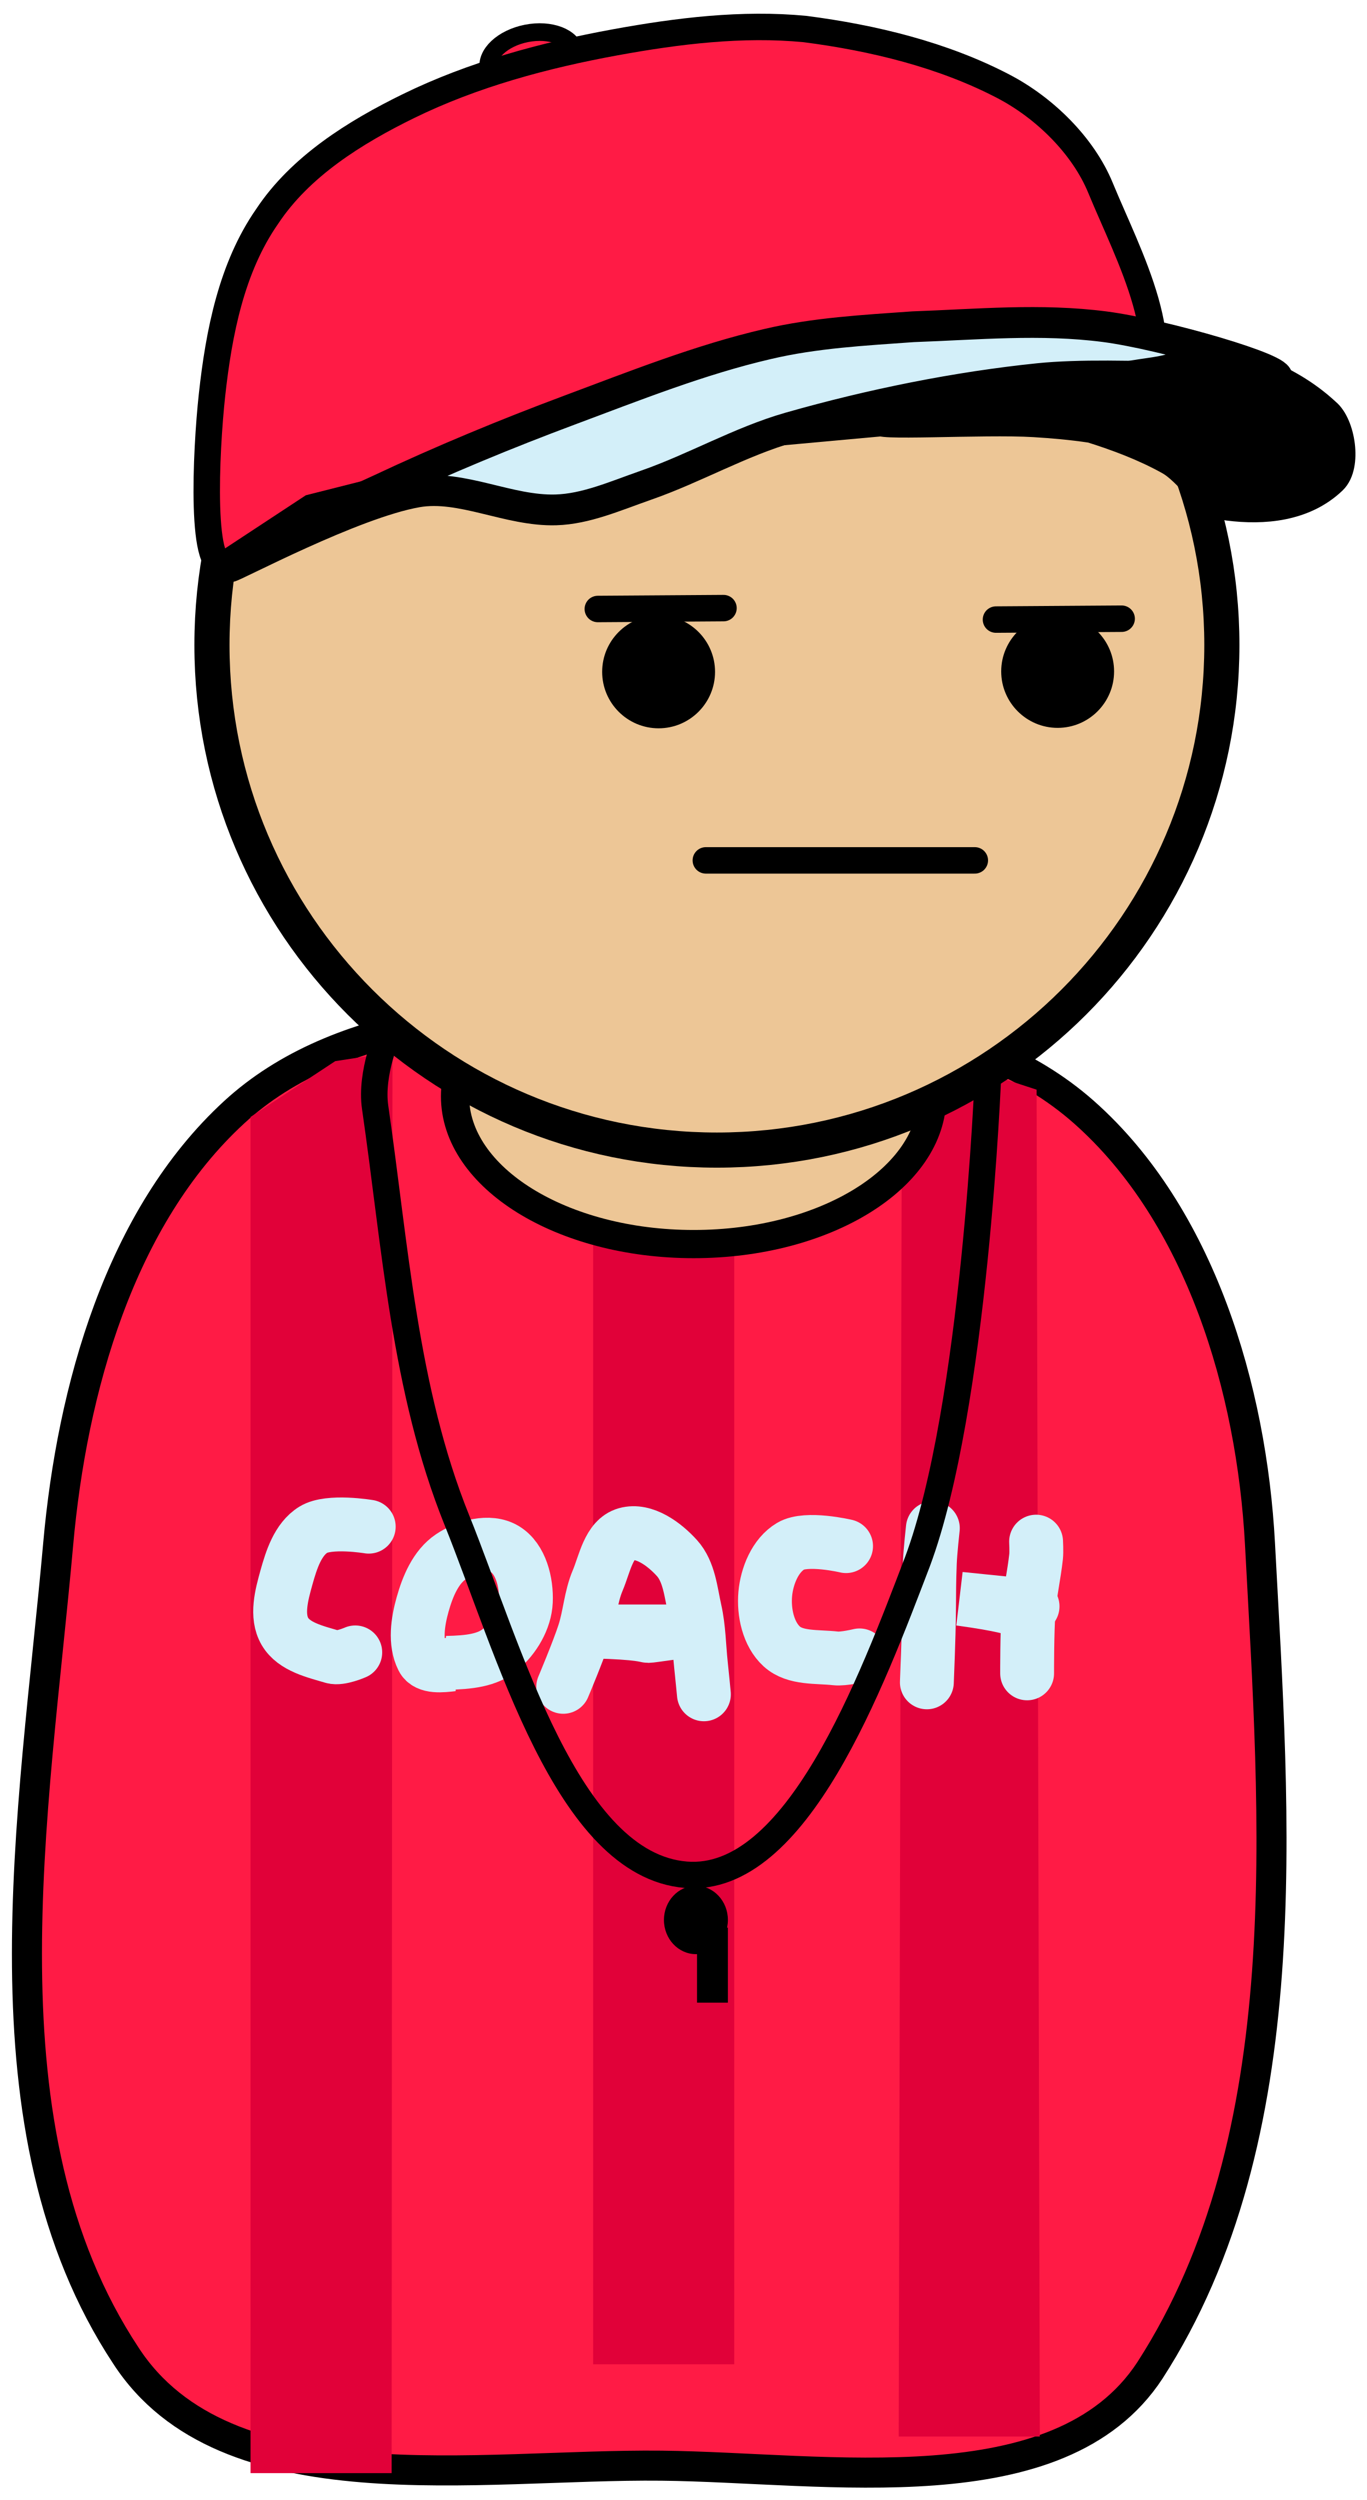 <svg xmlns="http://www.w3.org/2000/svg" xmlns:xlink="http://www.w3.org/1999/xlink" version="1.1" width="155.013" height="283.436" viewBox="-0.79 -1.042 155.013 283.436">
  <!-- Exported by Scratch - http://scratch.mit.edu/ -->
  <g id="ID0.2874785466119647">
    <path id="ID0.5024464935995638" fill="#FF1B45" stroke="#000000" stroke-width="3.407" stroke-linecap="round" d="M 72.813 113.251 C 89.681 113.11 109.401 113.788 122.118 125.038 C 135.309 136.706 141.153 156.423 142.089 174.01 C 143.744 205.135 146.715 241.194 129.597 267.704 C 119.363 283.309 93.014 278.695 74.232 278.493 C 53.515 278.27 24.741 283.394 13.474 266 C -3.441 240.361 3.07 204.77 5.808 174.01 C 7.368 156.468 12.806 136.949 25.779 125.038 C 37.682 114.108 56.629 113.11 72.813 113.251 Z "/>
    <path id="ID0.9501931658014655" fill="#E10139" stroke="none" stroke-linecap="round" d="M 101.487 117.498 L 116.756 122.494 L 117.121 275.189 L 101.121 275.189 L 101.487 117.498 Z " stroke-width="1.513"/>
    <path id="ID0.9501931658014655" fill="#E10139" stroke="none" d="M 66.471 128.5 L 82.471 128.5 L 82.471 267 L 66.471 267 L 66.471 128.5 Z " stroke-width="1.474"/>
    <path id="ID0.17011773446574807" fill="#FF1B45" stroke="#000000" stroke-width="2" d="M 58.908 2.745 C 60.261 2.478 61.555 2.58 62.554 2.96 C 63.551 3.34 64.252 3.998 64.418 4.843 C 64.585 5.689 64.187 6.564 63.408 7.294 C 62.629 8.025 61.47 8.61 60.117 8.877 C 58.764 9.144 57.47 9.042 56.472 8.662 C 55.475 8.282 54.774 7.624 54.607 6.778 C 54.441 5.932 54.839 5.058 55.617 4.327 C 56.397 3.597 57.555 3.012 58.908 2.745 Z "/>
    <path id="ID0.1049648616462946" fill="#EDC696" stroke="#000000" stroke-width="3.197" d="M 77.868 106.5 C 85.332 106.5 92.097 108.377 96.996 111.409 C 101.895 114.441 104.927 118.629 104.927 123.25 C 104.927 127.871 101.895 132.059 96.996 135.091 C 92.097 138.123 85.332 140 77.868 140 C 70.403 140 63.638 138.123 58.739 135.091 C 53.84 132.059 50.809 127.871 50.809 123.25 C 50.809 118.629 53.84 114.441 58.739 111.409 C 63.638 108.377 70.403 106.5 77.868 106.5 Z "/>
    <path id="ID0.7782022436149418" fill="#EDC696" stroke="#000000" stroke-width="3.983" d="M 80.504 14.823 C 96.302 14.823 110.617 21.239 120.983 31.605 C 131.349 41.971 137.765 56.286 137.765 72.084 C 137.765 87.882 131.349 102.197 120.983 112.562 C 110.617 122.928 96.302 129.344 80.504 129.344 C 64.706 129.344 50.391 122.928 40.026 112.562 C 29.66 102.197 23.244 87.882 23.244 72.084 C 23.244 56.286 29.66 41.971 40.026 31.605 C 50.391 21.239 64.706 14.823 80.504 14.823 Z "/>
    <path id="ID0.3346423259936273" fill="#000000" stroke="none" d="M 73.893 68.727 C 75.659 68.727 77.259 69.444 78.418 70.602 C 79.576 71.761 80.293 73.361 80.293 75.127 C 80.293 76.892 79.576 78.492 78.418 79.651 C 77.259 80.81 75.659 81.527 73.893 81.527 C 72.128 81.527 70.528 80.81 69.369 79.651 C 68.21 78.492 67.493 76.892 67.493 75.127 C 67.493 73.361 68.21 71.761 69.369 70.602 C 70.528 69.444 72.128 68.727 73.893 68.727 Z " stroke-width="0.853"/>
    <path id="ID0.3346423259936273" fill="#000000" stroke="none" d="M 119.143 68.677 C 120.909 68.677 122.509 69.394 123.668 70.552 C 124.826 71.711 125.543 73.311 125.543 75.077 C 125.543 76.842 124.826 78.442 123.668 79.601 C 122.509 80.76 120.909 81.477 119.143 81.477 C 117.378 81.477 115.778 80.76 114.619 79.601 C 113.46 78.442 112.743 76.842 112.743 75.077 C 112.743 73.311 113.46 71.711 114.619 70.552 C 115.778 69.394 117.378 68.677 119.143 68.677 Z " stroke-width="0.853"/>
    <path id="ID0.717018585652113" fill="none" stroke="#000000" stroke-width="3" stroke-linecap="round" d="M 112.15 69.2 L 126.4 69.1 "/>
    <path id="ID0.717018585652113" fill="none" stroke="#000000" stroke-width="3" stroke-linecap="round" d="M 67 68 L 81.25 67.9 "/>
    <path id="ID0.7822854588739574" fill="#FF1B45" stroke="#000000" stroke-width="3" stroke-linecap="round" d="M 128.25 45.25 L 106.5 46.25 L 57.25 50.75 L 34.5 56.5 L 25 62.75 C 21.836 64.831 22.559 50.066 23.25 43.75 C 24.026 36.651 25.475 29.277 29.5 23.5 C 33.25 17.832 39.443 13.968 45.5 11 C 52.854 7.397 60.946 5.22 69 3.75 C 76.065 2.461 83.374 1.561 90.5 2.25 C 98.241 3.251 106.138 5.165 113 8.75 C 117.698 11.202 122.044 15.496 124 20.25 C 127.217 28.058 133.021 38.464 128.25 45.25 Z "/>
    <path id="ID0.7746342602185905" fill="#D3EFF9" stroke="#000000" stroke-width="3.489" stroke-linecap="round" d="M 25.25 63.226 C 25.602 63.283 39.166 56.02 46.5 54.739 C 51.545 53.86 56.896 56.928 62.25 56.763 C 65.651 56.665 68.95 55.197 72.5 53.955 C 77.97 52.049 83.176 49.021 88.75 47.426 C 98.046 44.774 107.755 42.828 117 41.877 C 125.963 40.953 142.935 42.553 144 41.877 C 145.033 40.911 131.128 36.867 124.5 36.001 C 117.244 35.054 109.964 35.745 102.75 36.001 C 97.215 36.397 91.623 36.693 86.25 37.96 C 78.634 39.722 71.186 42.693 63.75 45.468 C 56.66 48.113 49.377 51.122 42.25 54.477 C 36.548 57.038 24.898 63.169 25.25 63.226 Z "/>
    <path id="ID0.6644536075182259" fill="#000000" stroke="#000000" stroke-width="3.489" stroke-linecap="round" d="M 127.75 41.55 C 130.099 41.156 131.706 41.097 133.5 40.245 C 133.952 39.823 132.111 37.843 133.5 38.286 C 139.126 40.088 144.873 41.501 149.5 45.794 C 151.157 47.135 151.883 51.738 150.25 53.302 C 147.039 56.38 142.465 56.743 138.5 56.24 C 136.049 55.931 134.192 52.322 131.75 51.017 C 128.938 49.469 125.939 48.353 123 47.426 C 120.605 47.074 118.631 46.905 116.5 46.774 C 110.789 46.42 97.156 47.274 99.25 46.447 C 101.46 45.276 118.359 43.127 127.75 41.55 Z "/>
    <path id="ID0.5251190410926938" fill="none" stroke="#000000" stroke-width="3" stroke-linecap="round" d="M 79.25 96.5 L 109.75 96.5 "/>
    <path id="ID0.9501931658014655" fill="#E10139" stroke="none" stroke-linecap="round" d="M 27.621 125.589 L 37.221 119.261 L 43.713 118.262 L 43.621 279.339 L 27.621 279.339 L 27.621 125.589 Z " stroke-width="1.513"/>
    <g id="ID0.757927589584142">
      <path id="ID0.03880475042387843" fill="none" stroke="#D3EFF9" stroke-width="6.108" stroke-linecap="round" d="M 41.023 172.038 C 41.023 172.038 36.525 171.277 34.744 172.377 C 32.98 173.468 32.249 175.809 31.69 177.807 C 31.142 179.767 30.493 182.159 31.52 183.916 C 32.554 185.683 34.988 186.216 36.95 186.8 C 37.778 187.047 39.495 186.291 39.495 186.291 "/>
      <path id="ID0.3760126787237823" fill="none" stroke="#D3EFF9" stroke-width="6.108" stroke-linecap="round" d="M 49.846 187.479 C 52.407 187.431 54.516 187.184 55.954 185.952 C 57.508 184.619 58.747 182.568 58.839 180.522 C 58.934 178.394 58.29 175.679 56.463 174.583 C 54.702 173.527 52.059 174.285 50.355 175.432 C 48.61 176.605 47.697 178.836 47.131 180.861 C 46.583 182.82 46.221 185.15 47.131 186.97 C 47.646 188.001 49.38 187.781 50.525 187.649 Z "/>
      <path id="ID0.2663978422060609" fill="none" stroke="#D3EFF9" stroke-width="6.108" stroke-linecap="round" d="M 63.081 190.194 C 63.081 190.194 64.784 186.161 65.456 184.085 C 66.085 182.143 66.186 180.027 66.983 178.147 C 67.786 176.255 68.23 173.446 70.207 172.887 C 72.25 172.308 74.554 174.025 75.976 175.601 C 77.376 177.154 77.553 179.501 78.013 181.54 C 78.462 183.537 78.473 185.614 78.691 187.649 C 78.812 188.778 79.031 191.042 79.031 191.042 "/>
      <path id="ID0.527254129294306" fill="none" stroke="#D3EFF9" stroke-width="6.108" stroke-linecap="round" d="M 66.474 183.916 C 72.074 184.067 72.376 184.425 72.752 184.425 C 72.978 184.425 76.609 183.899 76.485 183.916 Z "/>
      <path id="ID0.9560619830153883" fill="none" stroke="#D3EFF9" stroke-width="6.108" stroke-linecap="round" d="M 95.15 174.244 C 95.15 174.244 90.671 173.178 88.872 174.244 C 87.111 175.288 86.17 177.634 85.987 179.674 C 85.803 181.738 86.325 184.213 87.854 185.613 C 89.391 187.019 91.892 186.731 93.962 186.97 C 94.868 187.074 96.677 186.631 96.677 186.631 "/>
      <path id="ID0.4034480722621083" fill="none" stroke="#D3EFF9" stroke-width="6.108" stroke-linecap="round" d="M 104.313 189.685 C 104.703 180.185 104.476 180.629 104.652 176.11 C 104.703 174.807 104.991 172.208 104.991 172.208 "/>
      <path id="ID0.9343968974426389" fill="none" stroke="#D3EFF9" stroke-width="6.108" stroke-linecap="round" d="M 115.681 188.667 C 115.681 188.667 115.669 183.907 115.851 181.54 C 116.008 179.493 116.477 177.473 116.699 175.432 C 116.76 174.87 116.699 173.735 116.699 173.735 "/>
      <path id="ID0.298086020629853" fill="none" stroke="#D3EFF9" stroke-width="6.108" stroke-linecap="round" d="M 108.059 180.213 C 113.026 180.883 114.338 181.401 114.338 181.401 C 114.338 181.401 116.414 181.055 116.374 181.061 Z "/>
    </g>
    <path id="ID0.23437434248626232" fill="none" stroke="#000000" stroke-width="3" stroke-linecap="round" d="M 111.25 120.75 C 111.25 120.75 109.77 158.539 103.25 176 C 98.018 189.676 89.538 212.512 77 211.5 C 63.493 210.405 56.905 185.904 51 171.25 C 45.069 156.531 44.032 140.208 41.75 124.5 C 41.179 120.58 43.25 116 43.25 116 "/>
    <g id="ID0.9215131159871817">
      <path id="ID0.30071049043908715" fill="#000000" stroke="none" d="M 78.125 212.75 C 79.125 212.75 80.031 213.184 80.688 213.886 C 81.344 214.587 81.75 215.556 81.75 216.625 C 81.75 217.694 81.344 218.663 80.688 219.364 C 80.031 220.066 79.125 220.5 78.125 220.5 C 77.125 220.5 76.219 220.066 75.562 219.364 C 74.906 218.663 74.5 217.694 74.5 216.625 C 74.5 215.556 74.906 214.587 75.562 213.886 C 76.219 213.184 77.125 212.75 78.125 212.75 Z " stroke-width="1"/>
      <path id="ID0.8355377512052655" fill="#000000" stroke="none" d="M 78.25 217.5 L 81.75 217.5 L 81.75 226 L 78.25 226 L 78.25 217.5 Z " stroke-width="1"/>
    </g>
  </g>
</svg>